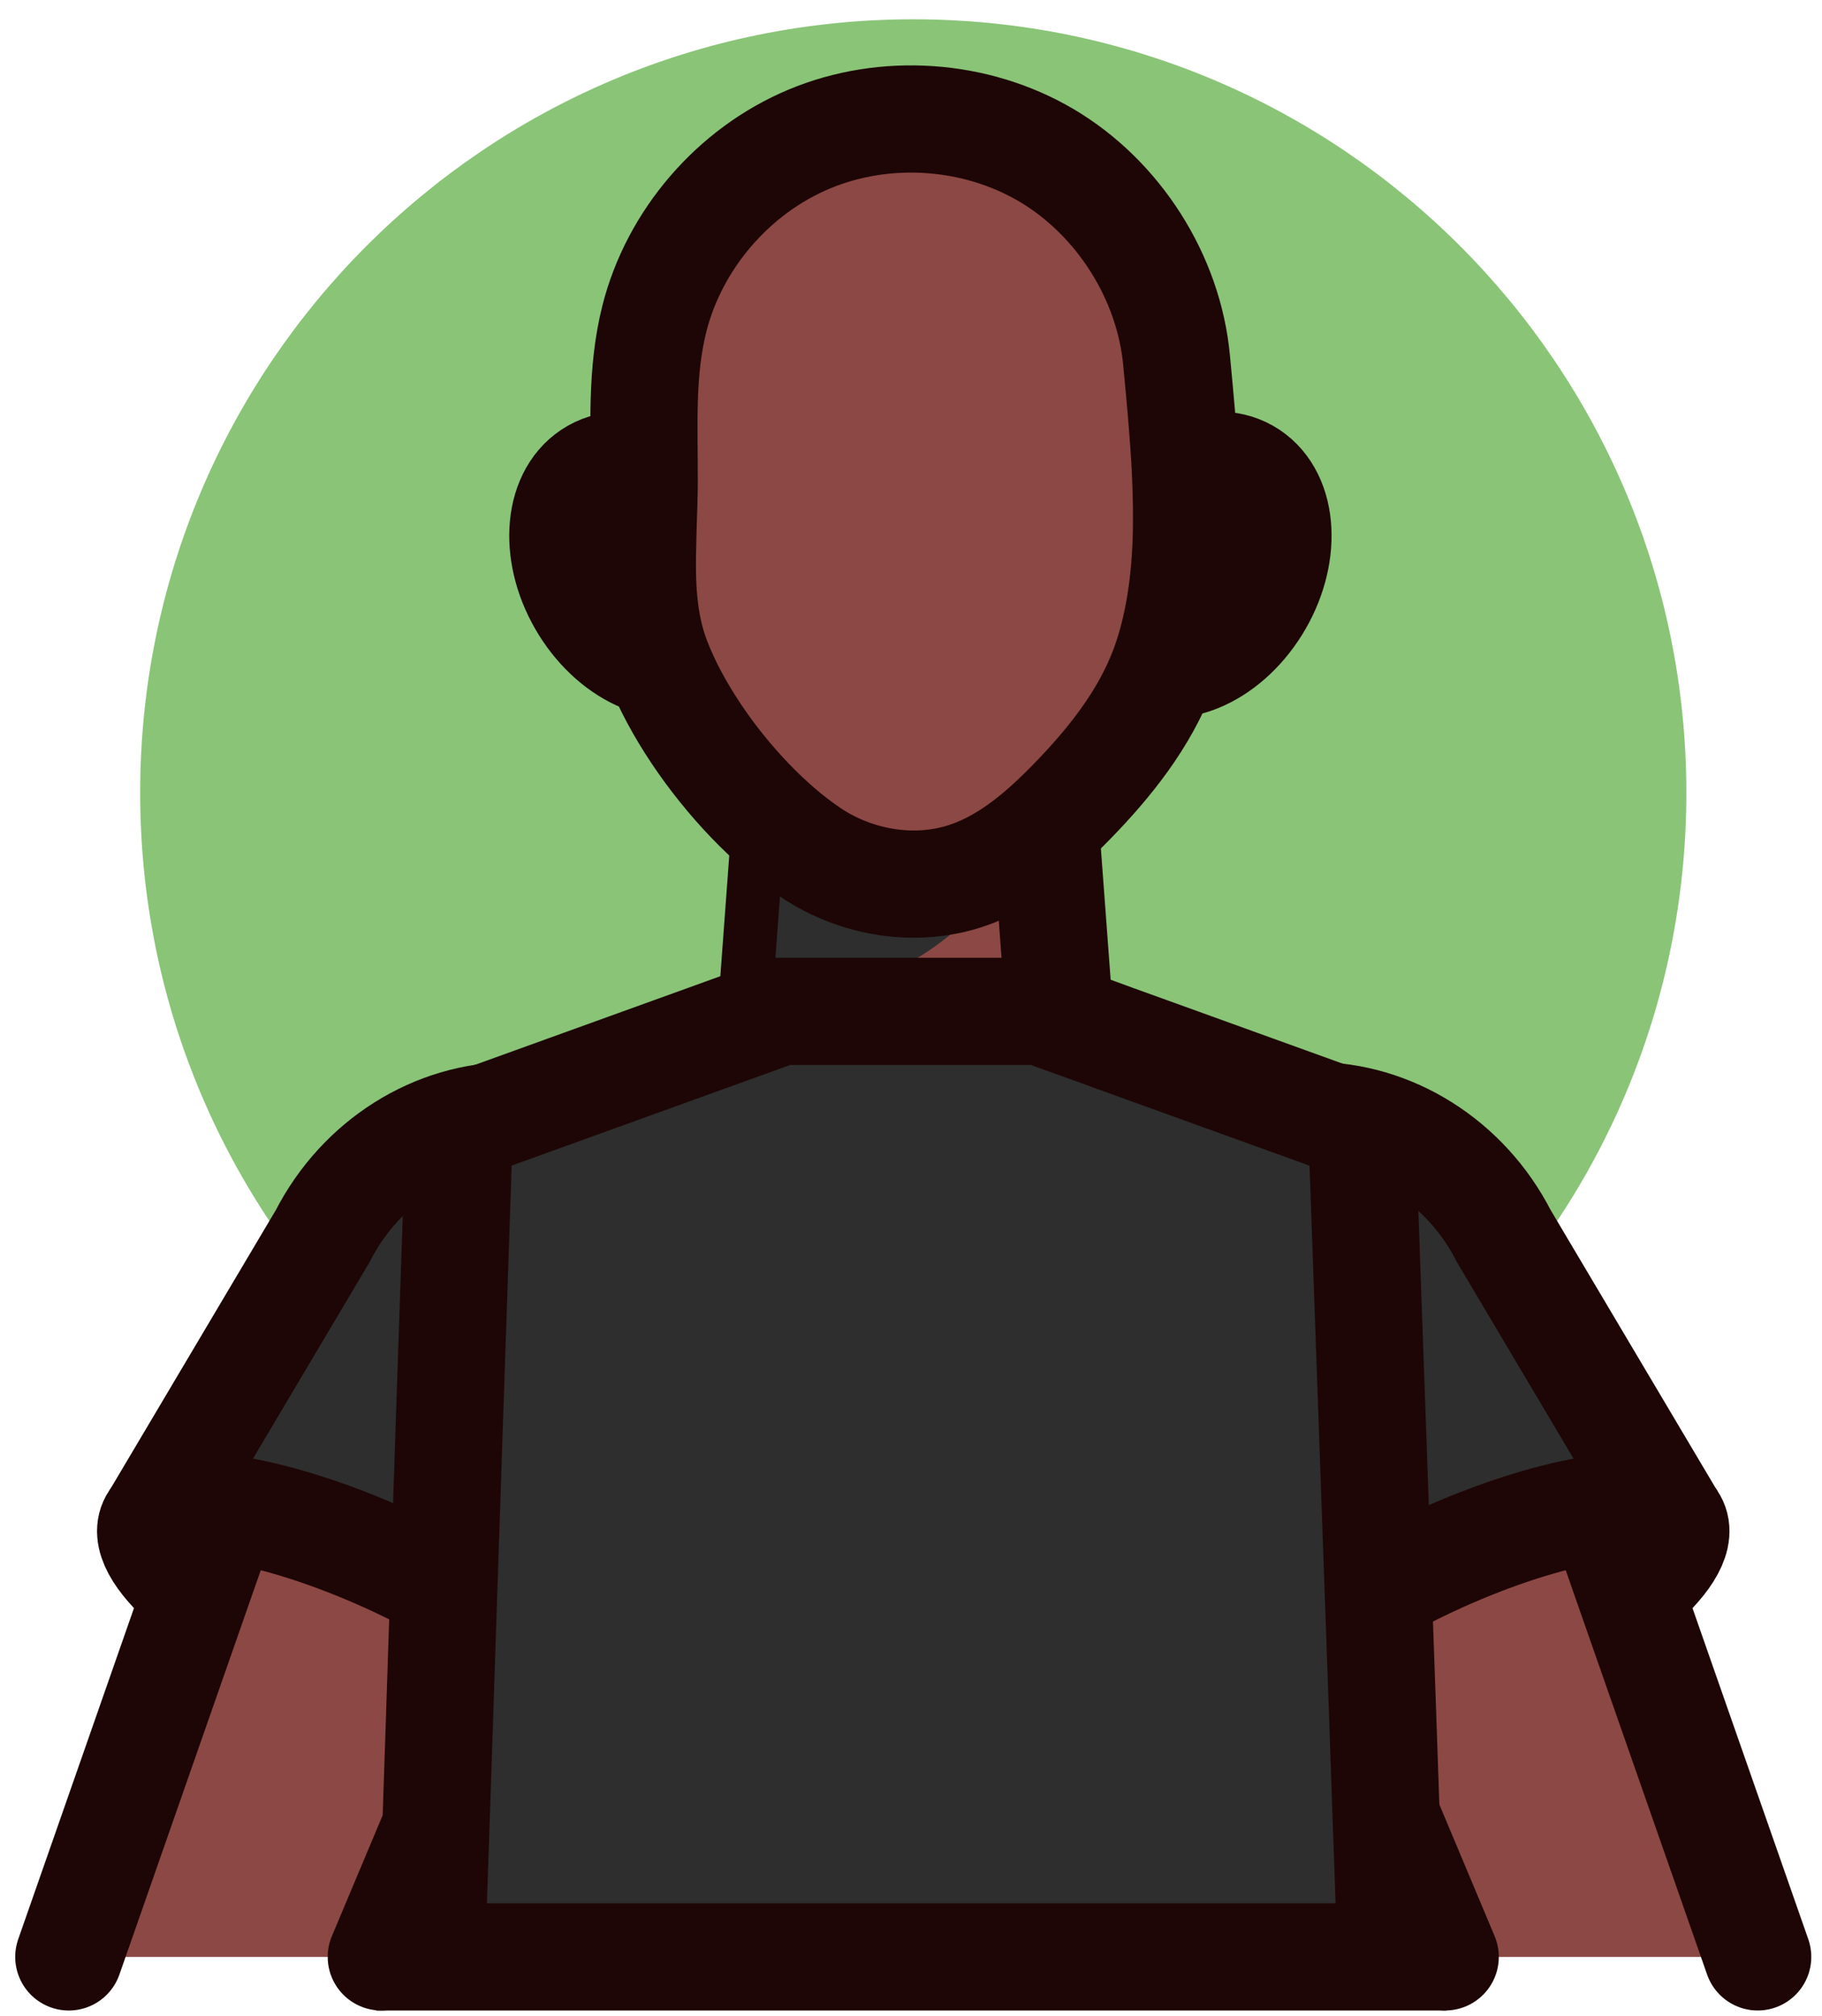 <svg width="85" height="94" viewBox="0 0 85 94" fill="none" xmlns="http://www.w3.org/2000/svg">
<path d="M42.605 72.533C22.963 72.533 7.039 56.61 7.039 36.967C7.039 17.324 22.963 1.4 42.605 1.4C62.248 1.4 78.172 17.324 78.172 36.967C78.172 56.61 62.248 72.533 42.605 72.533Z" fill="#89C477" stroke="#89C477" stroke-miterlimit="10"/>
<path d="M15.569 78.1C20.919 80.514 25.802 81.258 26.477 79.762C27.152 78.267 23.362 75.097 18.013 72.683C12.664 70.269 7.78 69.526 7.105 71.021C6.43 72.517 10.219 75.687 15.569 78.1Z" fill="#2E2E2E" stroke="#1E0606" stroke-width="5" stroke-miterlimit="10"/>
<path d="M17.788 91.254L20.337 85.189L22.377 80.329L24.097 76.23L27.877 67.233C29.867 62.5 27.983 57.226 23.777 55.751C23.042 55.493 22.289 55.374 21.542 55.374C21.473 55.374 21.404 55.374 21.335 55.38C18.064 55.474 14.887 57.879 13.594 61.577L10.524 70.342L9.149 74.272L3.21 91.254" fill="#8C4844"/>
<path d="M17.788 91.254L20.337 85.189L22.377 80.329L24.097 76.23L27.877 67.233C29.867 62.5 27.983 57.226 23.777 55.751C23.042 55.493 22.289 55.374 21.542 55.374C21.473 55.374 21.404 55.374 21.335 55.38C18.064 55.474 14.887 57.879 13.594 61.577L10.524 70.342L9.149 74.272L3.21 91.254" stroke="#1E0606" stroke-width="5" stroke-miterlimit="10" stroke-linecap="round" stroke-linejoin="round"/>
<path d="M7.221 70.839C8.21 69.591 12.896 70.377 18.011 72.679C23.361 75.095 27.155 78.265 26.474 79.765C26.458 79.797 26.442 79.822 26.417 79.853L26.474 79.878L32.384 66.023C34.703 60.584 32.197 54.382 26.928 52.542C25.931 52.193 24.918 52.023 23.905 52.023C20.297 52.023 16.836 54.163 15.06 57.633L7.221 70.839Z" fill="#2E2E2E" stroke="#1E0606" stroke-width="5" stroke-miterlimit="10"/>
<path d="M69.642 78.1C64.292 80.514 59.408 81.258 58.734 79.762C58.059 78.267 61.848 75.097 67.197 72.683C72.547 70.269 77.43 69.526 78.105 71.021C78.781 72.517 74.991 75.687 69.642 78.1Z" fill="#2E2E2E" stroke="#1E0606" stroke-width="5" stroke-miterlimit="10"/>
<path d="M82 91.253L76.061 74.278L74.686 70.341L71.616 61.577C70.297 57.804 67.014 55.374 63.674 55.374H63.63C62.895 55.381 62.161 55.5 61.44 55.752C57.233 57.227 55.344 62.5 57.334 67.234L61.113 76.23V76.237L62.833 80.329L64.666 84.692L67.422 91.253" fill="#8C4844"/>
<path d="M82 91.253L76.061 74.278L74.686 70.341L71.616 61.577C70.297 57.804 67.014 55.374 63.674 55.374H63.63C62.895 55.381 62.161 55.5 61.44 55.752C57.233 57.227 55.344 62.5 57.334 67.234L61.113 76.23V76.237L62.833 80.329L64.666 84.692L67.422 91.253" stroke="#1E0606" stroke-width="5" stroke-miterlimit="10" stroke-linecap="round" stroke-linejoin="round"/>
<path d="M77.99 70.839C77.001 69.591 72.315 70.377 67.2 72.679C61.849 75.095 58.055 78.265 58.736 79.765C58.752 79.797 58.769 79.822 58.793 79.853L58.736 79.878L52.827 66.023C50.508 60.584 53.013 54.382 58.282 52.542C59.279 52.193 60.293 52.023 61.306 52.023C64.913 52.023 68.376 54.163 70.15 57.633L77.99 70.839Z" fill="#2E2E2E" stroke="#1E0606" stroke-width="5" stroke-miterlimit="10"/>
<path d="M33.143 24.394C34.594 26.725 34.454 29.486 32.83 30.562C31.206 31.637 28.712 30.619 27.26 28.288C25.809 25.957 25.949 23.196 27.573 22.12C29.197 21.045 31.691 22.063 33.143 24.394Z" fill="#8C4844" stroke="#1E0606" stroke-width="5" stroke-miterlimit="10" stroke-linecap="round" stroke-linejoin="round"/>
<path d="M28.795 23.239C28.092 23.514 27.557 24.182 27.444 24.928C27.33 25.675 27.64 26.472 28.23 26.944" stroke="#1E0606" stroke-width="5" stroke-miterlimit="10" stroke-linecap="round" stroke-linejoin="round"/>
<path d="M52.735 24.394C51.284 26.725 51.424 29.486 53.048 30.562C54.672 31.637 57.165 30.619 58.617 28.288C60.069 25.957 59.928 23.196 58.304 22.12C56.679 21.045 54.186 22.063 52.735 24.394Z" fill="#8C4844" stroke="#1E0606" stroke-width="5" stroke-miterlimit="10" stroke-linecap="round" stroke-linejoin="round"/>
<path d="M57.081 23.239C57.785 23.514 58.32 24.182 58.433 24.928C58.547 25.675 58.236 26.472 57.647 26.944" stroke="#1E0606" stroke-width="5" stroke-miterlimit="10" stroke-linecap="round" stroke-linejoin="round"/>
<path d="M35.737 50.516C35.606 54.458 38.76 57.717 42.702 57.717C46.564 57.717 49.673 54.582 49.673 50.753C49.673 50.674 49.673 50.596 49.667 50.516L48.893 40.128L48.697 37.498L48.309 32.336H37.101L36.484 40.495L36.045 46.431L35.737 50.516Z" fill="#8C4844" stroke="#1E0606" stroke-width="5" stroke-miterlimit="10" stroke-linecap="round" stroke-linejoin="round"/>
<path d="M36.045 46.431C39.724 46.693 43.777 44.863 46.558 41.309C47.496 40.115 48.211 38.823 48.696 37.498L48.309 32.336H37.1L36.484 40.495L36.045 46.431Z" fill="#2E2E2E"/>
<path d="M30.664 30.804C31.097 31.928 31.731 33.096 32.49 34.232C33.953 36.411 35.887 38.457 37.821 39.757C39.942 41.182 42.724 41.646 45.141 40.818C47.043 40.171 48.613 38.809 50.013 37.371C51.765 35.576 53.365 33.566 54.263 31.218C54.953 29.397 55.255 27.369 55.336 25.298C55.374 24.212 55.355 23.12 55.305 22.027C55.217 20.232 55.047 18.455 54.89 16.81C54.532 12.918 52.172 9.22 48.807 7.236C45.504 5.296 41.292 5.007 37.757 6.483C34.223 7.958 31.46 11.16 30.525 14.87C29.897 17.362 30.061 19.943 30.054 22.479C30.054 22.637 30.054 22.787 30.048 22.944C30.035 23.703 29.997 24.463 29.985 25.229C29.929 27.125 29.967 29.015 30.664 30.804Z" fill="#8C4844" stroke="#1E0606" stroke-width="5" stroke-miterlimit="10" stroke-linecap="round" stroke-linejoin="round"/>
<path d="M20.129 91.253H64.898L64.666 84.692L64.503 79.959L64.296 74.145L63.63 55.374L63.53 52.58L62.086 52.059L53.692 49.027L52.072 48.443L51.269 48.148L49.172 47.395L48.537 47.162H36.421L36.17 47.256L33.816 48.104L33.019 48.393L31.399 48.977L22.76 52.097L21.429 52.58L21.335 55.38L20.977 65.952L20.707 74.032L20.513 79.877V79.908L20.336 85.188L20.129 91.253Z" fill="#2E2E2E" stroke="#1E0606" stroke-width="5" stroke-miterlimit="10"/>
</svg>
